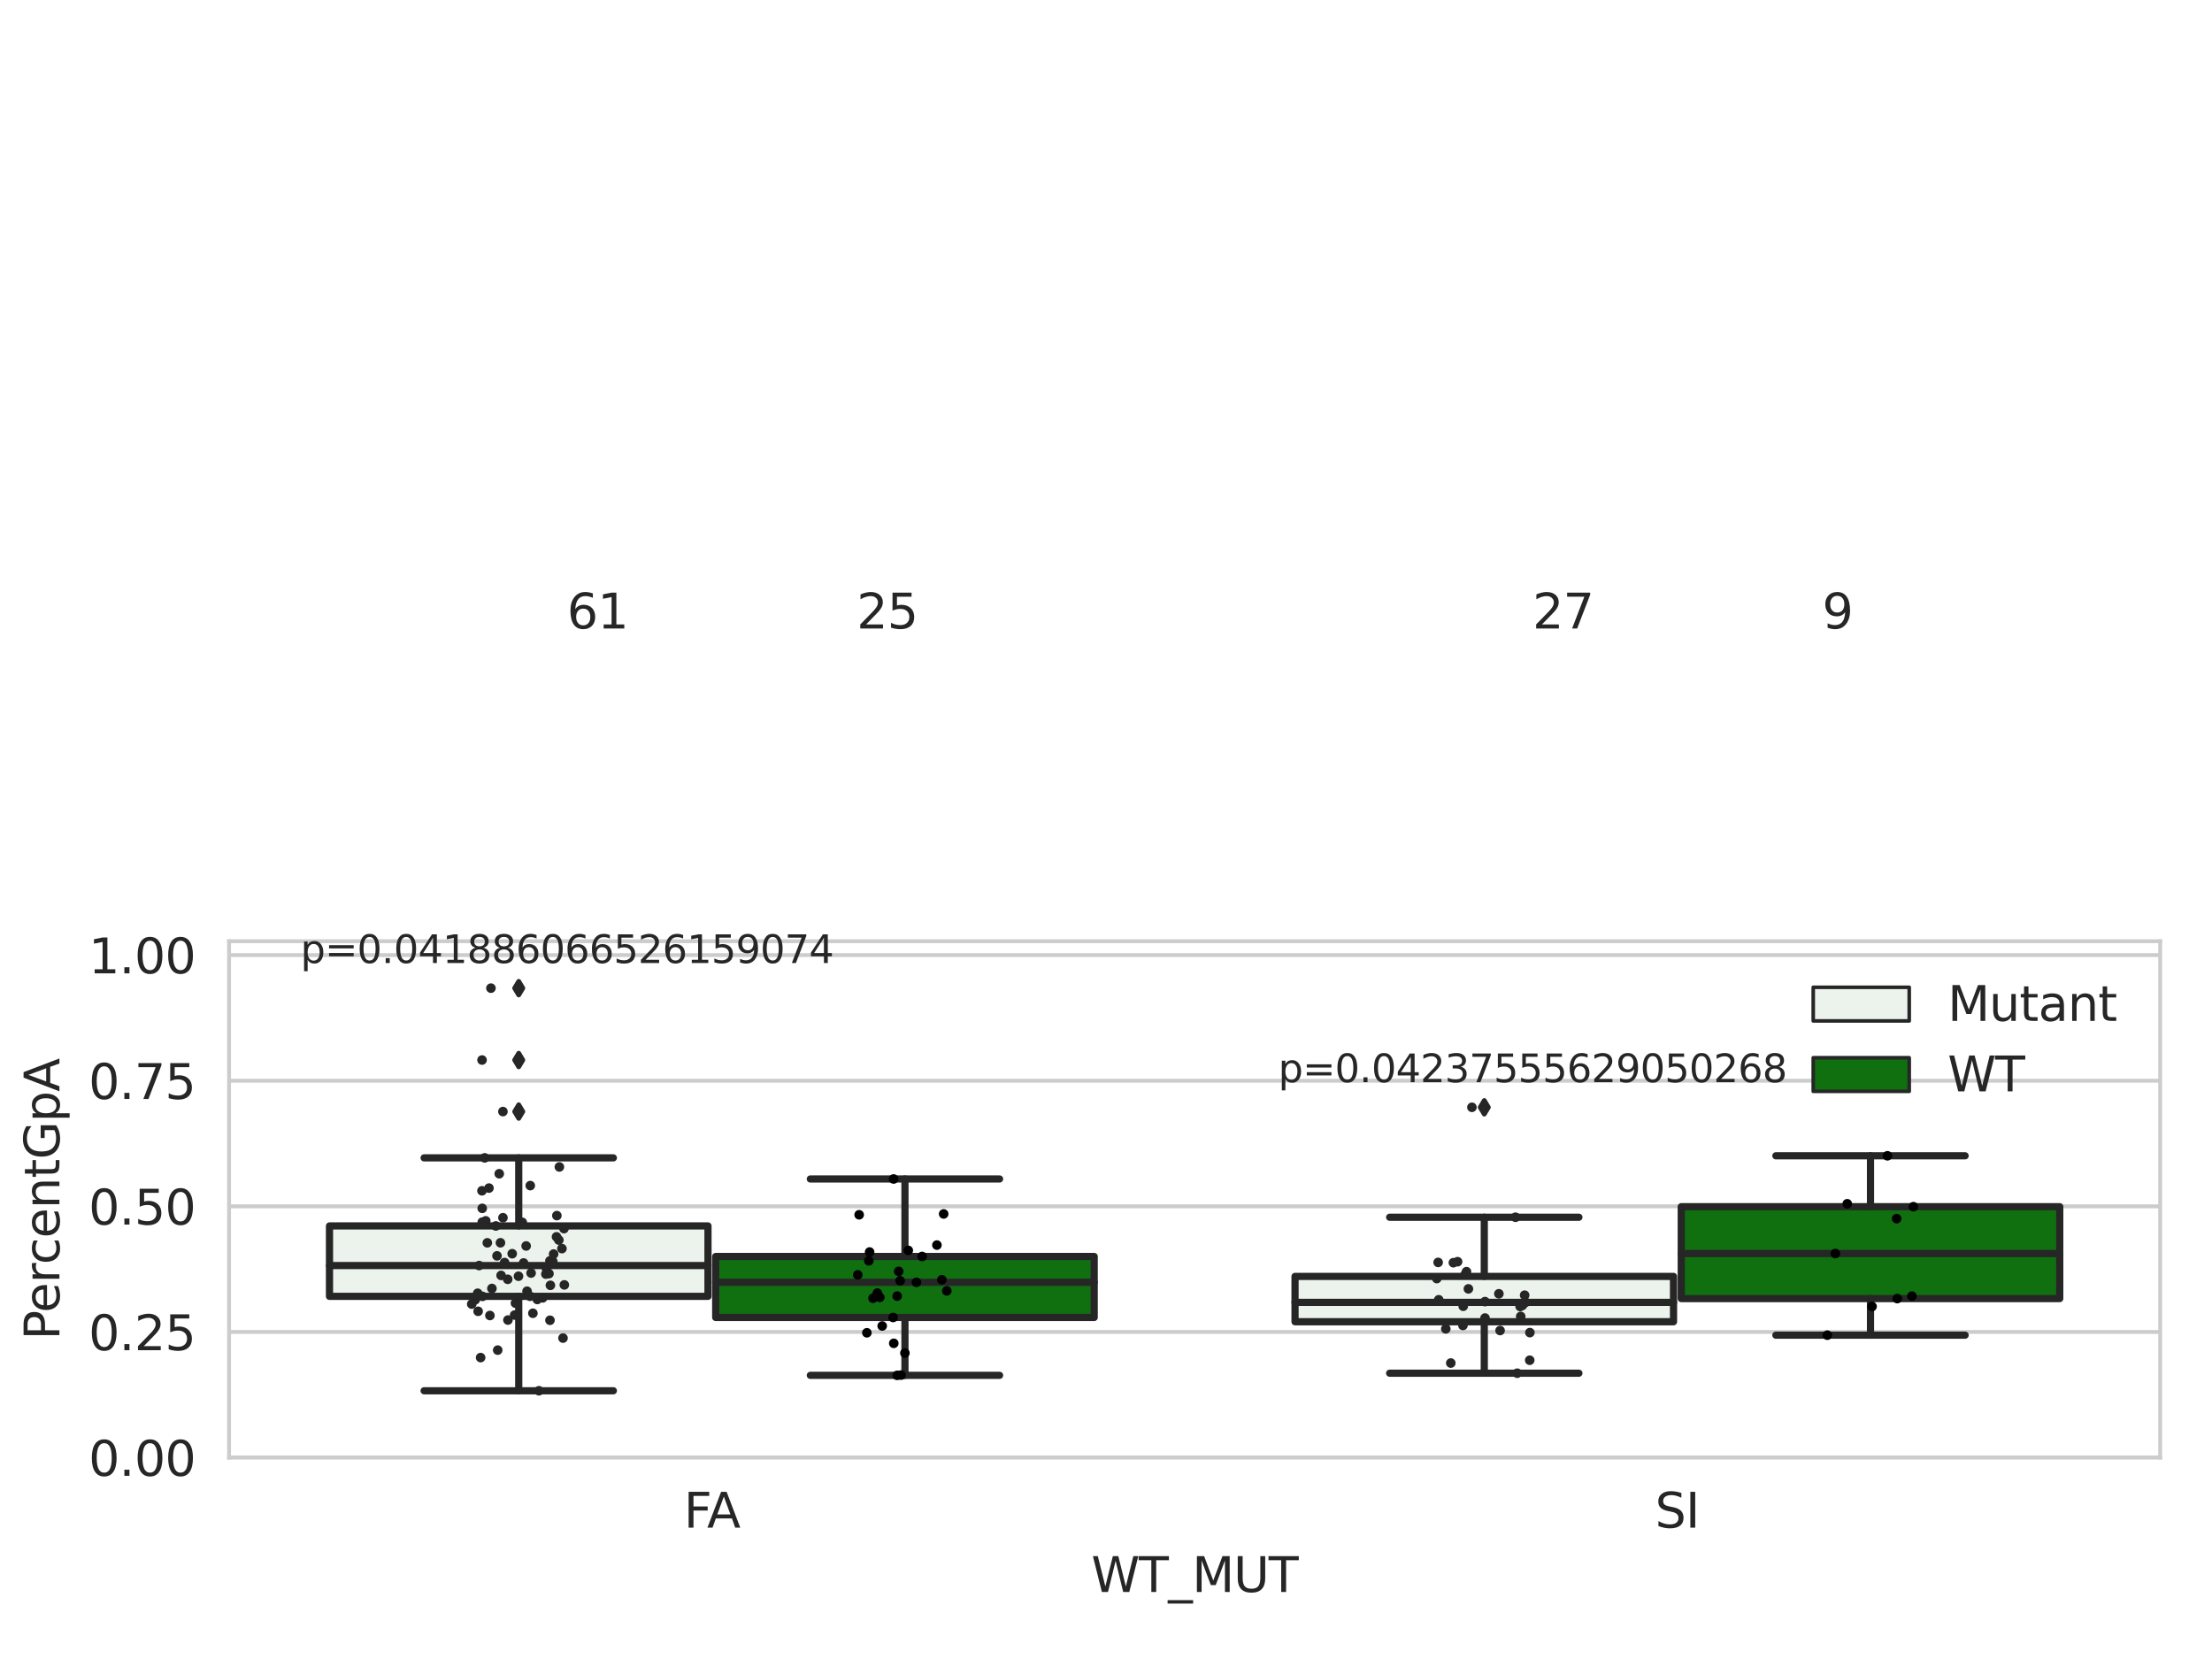 <?xml version="1.0" encoding="utf-8" standalone="no"?>
<!DOCTYPE svg PUBLIC "-//W3C//DTD SVG 1.1//EN"
  "http://www.w3.org/Graphics/SVG/1.1/DTD/svg11.dtd">
<svg xmlns:xlink="http://www.w3.org/1999/xlink" width="460.8pt" height="345.6pt" viewBox="0 0 460.8 345.6" xmlns="http://www.w3.org/2000/svg" version="1.1">
 <defs>
  <style type="text/css">*{stroke-linejoin: round; stroke-linecap: butt}</style>
 </defs>
 <g id="figure_1">
  <g id="patch_1">
   <path d="M 0 345.6 
L 460.8 345.6 
L 460.8 0 
L 0 0 
z
" style="fill: #ffffff"/>
  </g>
  <g id="axes_1">
   <g id="patch_2">
    <path d="M 47.72 303.64 
L 450 303.64 
L 450 196.071 
L 47.72 196.071 
z
" style="fill: #ffffff"/>
   </g>
   <g id="matplotlib.axis_1">
    <g id="xtick_1">
     <g id="text_1">
      <!-- FA -->
      <g style="fill: #262626" transform="translate(142.45 318.238) scale(0.1 -0.1)">
       <defs>
        <path id="DejaVuSans-46" d="M 628 4666 
L 3309 4666 
L 3309 4134 
L 1259 4134 
L 1259 2759 
L 3109 2759 
L 3109 2228 
L 1259 2228 
L 1259 0 
L 628 0 
L 628 4666 
z
" transform="scale(0.016)"/>
        <path id="DejaVuSans-41" d="M 2188 4044 
L 1331 1722 
L 3047 1722 
L 2188 4044 
z
M 1831 4666 
L 2547 4666 
L 4325 0 
L 3669 0 
L 3244 1197 
L 1141 1197 
L 716 0 
L 50 0 
L 1831 4666 
z
" transform="scale(0.016)"/>
       </defs>
       <use xlink:href="#DejaVuSans-46"/>
       <use xlink:href="#DejaVuSans-41" x="48.395"/>
      </g>
     </g>
    </g>
    <g id="xtick_2">
     <g id="text_2">
      <!-- SI -->
      <g style="fill: #262626" transform="translate(344.781 318.238) scale(0.1 -0.1)">
       <defs>
        <path id="DejaVuSans-53" d="M 3425 4513 
L 3425 3897 
Q 3066 4069 2747 4153 
Q 2428 4238 2131 4238 
Q 1616 4238 1336 4038 
Q 1056 3838 1056 3469 
Q 1056 3159 1242 3001 
Q 1428 2844 1947 2747 
L 2328 2669 
Q 3034 2534 3370 2195 
Q 3706 1856 3706 1288 
Q 3706 609 3251 259 
Q 2797 -91 1919 -91 
Q 1588 -91 1214 -16 
Q 841 59 441 206 
L 441 856 
Q 825 641 1194 531 
Q 1563 422 1919 422 
Q 2459 422 2753 634 
Q 3047 847 3047 1241 
Q 3047 1584 2836 1778 
Q 2625 1972 2144 2069 
L 1759 2144 
Q 1053 2284 737 2584 
Q 422 2884 422 3419 
Q 422 4038 858 4394 
Q 1294 4750 2059 4750 
Q 2388 4750 2728 4690 
Q 3069 4631 3425 4513 
z
" transform="scale(0.016)"/>
        <path id="DejaVuSans-49" d="M 628 4666 
L 1259 4666 
L 1259 0 
L 628 0 
L 628 4666 
z
" transform="scale(0.016)"/>
       </defs>
       <use xlink:href="#DejaVuSans-53"/>
       <use xlink:href="#DejaVuSans-49" x="63.477"/>
      </g>
     </g>
    </g>
    <g id="text_3">
     <!-- WT_MUT -->
     <g style="fill: #262626" transform="translate(227.335 331.638) scale(0.1 -0.1)">
      <defs>
       <path id="DejaVuSans-57" d="M 213 4666 
L 850 4666 
L 1831 722 
L 2809 4666 
L 3519 4666 
L 4500 722 
L 5478 4666 
L 6119 4666 
L 4947 0 
L 4153 0 
L 3169 4050 
L 2175 0 
L 1381 0 
L 213 4666 
z
" transform="scale(0.016)"/>
       <path id="DejaVuSans-54" d="M -19 4666 
L 3928 4666 
L 3928 4134 
L 2272 4134 
L 2272 0 
L 1638 0 
L 1638 4134 
L -19 4134 
L -19 4666 
z
" transform="scale(0.016)"/>
       <path id="DejaVuSans-5f" d="M 3263 -1063 
L 3263 -1509 
L -63 -1509 
L -63 -1063 
L 3263 -1063 
z
" transform="scale(0.016)"/>
       <path id="DejaVuSans-4d" d="M 628 4666 
L 1569 4666 
L 2759 1491 
L 3956 4666 
L 4897 4666 
L 4897 0 
L 4281 0 
L 4281 4097 
L 3078 897 
L 2444 897 
L 1241 4097 
L 1241 0 
L 628 0 
L 628 4666 
z
" transform="scale(0.016)"/>
       <path id="DejaVuSans-55" d="M 556 4666 
L 1191 4666 
L 1191 1831 
Q 1191 1081 1462 751 
Q 1734 422 2344 422 
Q 2950 422 3222 751 
Q 3494 1081 3494 1831 
L 3494 4666 
L 4128 4666 
L 4128 1753 
Q 4128 841 3676 375 
Q 3225 -91 2344 -91 
Q 1459 -91 1007 375 
Q 556 841 556 1753 
L 556 4666 
z
" transform="scale(0.016)"/>
      </defs>
      <use xlink:href="#DejaVuSans-57"/>
      <use xlink:href="#DejaVuSans-54" x="98.877"/>
      <use xlink:href="#DejaVuSans-5f" x="159.961"/>
      <use xlink:href="#DejaVuSans-4d" x="209.961"/>
      <use xlink:href="#DejaVuSans-55" x="296.24"/>
      <use xlink:href="#DejaVuSans-54" x="369.434"/>
     </g>
    </g>
   </g>
   <g id="matplotlib.axis_2">
    <g id="ytick_1">
     <g id="line2d_1">
      <path d="M 47.72 303.64 
L 450 303.64 
" clip-path="url(#p185f153f43)" style="fill: none; stroke: #cccccc; stroke-width: 0.8; stroke-linecap: round"/>
     </g>
     <g id="text_4">
      <!-- 0.00 -->
      <g style="fill: #262626" transform="translate(18.454 307.439) scale(0.1 -0.1)">
       <defs>
        <path id="DejaVuSans-30" d="M 2034 4250 
Q 1547 4250 1301 3770 
Q 1056 3291 1056 2328 
Q 1056 1369 1301 889 
Q 1547 409 2034 409 
Q 2525 409 2770 889 
Q 3016 1369 3016 2328 
Q 3016 3291 2770 3770 
Q 2525 4250 2034 4250 
z
M 2034 4750 
Q 2819 4750 3233 4129 
Q 3647 3509 3647 2328 
Q 3647 1150 3233 529 
Q 2819 -91 2034 -91 
Q 1250 -91 836 529 
Q 422 1150 422 2328 
Q 422 3509 836 4129 
Q 1250 4750 2034 4750 
z
" transform="scale(0.016)"/>
        <path id="DejaVuSans-2e" d="M 684 794 
L 1344 794 
L 1344 0 
L 684 0 
L 684 794 
z
" transform="scale(0.016)"/>
       </defs>
       <use xlink:href="#DejaVuSans-30"/>
       <use xlink:href="#DejaVuSans-2e" x="63.623"/>
       <use xlink:href="#DejaVuSans-30" x="95.41"/>
       <use xlink:href="#DejaVuSans-30" x="159.033"/>
      </g>
     </g>
    </g>
    <g id="ytick_2">
     <g id="line2d_2">
      <path d="M 47.72 277.471 
L 450 277.471 
" clip-path="url(#p185f153f43)" style="fill: none; stroke: #cccccc; stroke-width: 0.8; stroke-linecap: round"/>
     </g>
     <g id="text_5">
      <!-- 0.25 -->
      <g style="fill: #262626" transform="translate(18.454 281.27) scale(0.1 -0.1)">
       <defs>
        <path id="DejaVuSans-32" d="M 1228 531 
L 3431 531 
L 3431 0 
L 469 0 
L 469 531 
Q 828 903 1448 1529 
Q 2069 2156 2228 2338 
Q 2531 2678 2651 2914 
Q 2772 3150 2772 3378 
Q 2772 3750 2511 3984 
Q 2250 4219 1831 4219 
Q 1534 4219 1204 4116 
Q 875 4013 500 3803 
L 500 4441 
Q 881 4594 1212 4672 
Q 1544 4750 1819 4750 
Q 2544 4750 2975 4387 
Q 3406 4025 3406 3419 
Q 3406 3131 3298 2873 
Q 3191 2616 2906 2266 
Q 2828 2175 2409 1742 
Q 1991 1309 1228 531 
z
" transform="scale(0.016)"/>
        <path id="DejaVuSans-35" d="M 691 4666 
L 3169 4666 
L 3169 4134 
L 1269 4134 
L 1269 2991 
Q 1406 3038 1543 3061 
Q 1681 3084 1819 3084 
Q 2600 3084 3056 2656 
Q 3513 2228 3513 1497 
Q 3513 744 3044 326 
Q 2575 -91 1722 -91 
Q 1428 -91 1123 -41 
Q 819 9 494 109 
L 494 744 
Q 775 591 1075 516 
Q 1375 441 1709 441 
Q 2250 441 2565 725 
Q 2881 1009 2881 1497 
Q 2881 1984 2565 2268 
Q 2250 2553 1709 2553 
Q 1456 2553 1204 2497 
Q 953 2441 691 2322 
L 691 4666 
z
" transform="scale(0.016)"/>
       </defs>
       <use xlink:href="#DejaVuSans-30"/>
       <use xlink:href="#DejaVuSans-2e" x="63.623"/>
       <use xlink:href="#DejaVuSans-32" x="95.41"/>
       <use xlink:href="#DejaVuSans-35" x="159.033"/>
      </g>
     </g>
    </g>
    <g id="ytick_3">
     <g id="line2d_3">
      <path d="M 47.72 251.302 
L 450 251.302 
" clip-path="url(#p185f153f43)" style="fill: none; stroke: #cccccc; stroke-width: 0.8; stroke-linecap: round"/>
     </g>
     <g id="text_6">
      <!-- 0.50 -->
      <g style="fill: #262626" transform="translate(18.454 255.101) scale(0.1 -0.1)">
       <use xlink:href="#DejaVuSans-30"/>
       <use xlink:href="#DejaVuSans-2e" x="63.623"/>
       <use xlink:href="#DejaVuSans-35" x="95.41"/>
       <use xlink:href="#DejaVuSans-30" x="159.033"/>
      </g>
     </g>
    </g>
    <g id="ytick_4">
     <g id="line2d_4">
      <path d="M 47.72 225.133 
L 450 225.133 
" clip-path="url(#p185f153f43)" style="fill: none; stroke: #cccccc; stroke-width: 0.8; stroke-linecap: round"/>
     </g>
     <g id="text_7">
      <!-- 0.75 -->
      <g style="fill: #262626" transform="translate(18.454 228.932) scale(0.1 -0.1)">
       <defs>
        <path id="DejaVuSans-37" d="M 525 4666 
L 3525 4666 
L 3525 4397 
L 1831 0 
L 1172 0 
L 2766 4134 
L 525 4134 
L 525 4666 
z
" transform="scale(0.016)"/>
       </defs>
       <use xlink:href="#DejaVuSans-30"/>
       <use xlink:href="#DejaVuSans-2e" x="63.623"/>
       <use xlink:href="#DejaVuSans-37" x="95.41"/>
       <use xlink:href="#DejaVuSans-35" x="159.033"/>
      </g>
     </g>
    </g>
    <g id="ytick_5">
     <g id="line2d_5">
      <path d="M 47.72 198.964 
L 450 198.964 
" clip-path="url(#p185f153f43)" style="fill: none; stroke: #cccccc; stroke-width: 0.8; stroke-linecap: round"/>
     </g>
     <g id="text_8">
      <!-- 1.00 -->
      <g style="fill: #262626" transform="translate(18.454 202.763) scale(0.1 -0.1)">
       <defs>
        <path id="DejaVuSans-31" d="M 794 531 
L 1825 531 
L 1825 4091 
L 703 3866 
L 703 4441 
L 1819 4666 
L 2450 4666 
L 2450 531 
L 3481 531 
L 3481 0 
L 794 0 
L 794 531 
z
" transform="scale(0.016)"/>
       </defs>
       <use xlink:href="#DejaVuSans-31"/>
       <use xlink:href="#DejaVuSans-2e" x="63.623"/>
       <use xlink:href="#DejaVuSans-30" x="95.41"/>
       <use xlink:href="#DejaVuSans-30" x="159.033"/>
      </g>
     </g>
    </g>
    <g id="text_9">
     <!-- PercentGpA -->
     <g style="fill: #262626" transform="translate(12.375 279.132) rotate(-90) scale(0.1 -0.1)">
      <defs>
       <path id="DejaVuSans-50" d="M 1259 4147 
L 1259 2394 
L 2053 2394 
Q 2494 2394 2734 2622 
Q 2975 2850 2975 3272 
Q 2975 3691 2734 3919 
Q 2494 4147 2053 4147 
L 1259 4147 
z
M 628 4666 
L 2053 4666 
Q 2838 4666 3239 4311 
Q 3641 3956 3641 3272 
Q 3641 2581 3239 2228 
Q 2838 1875 2053 1875 
L 1259 1875 
L 1259 0 
L 628 0 
L 628 4666 
z
" transform="scale(0.016)"/>
       <path id="DejaVuSans-65" d="M 3597 1894 
L 3597 1613 
L 953 1613 
Q 991 1019 1311 708 
Q 1631 397 2203 397 
Q 2534 397 2845 478 
Q 3156 559 3463 722 
L 3463 178 
Q 3153 47 2828 -22 
Q 2503 -91 2169 -91 
Q 1331 -91 842 396 
Q 353 884 353 1716 
Q 353 2575 817 3079 
Q 1281 3584 2069 3584 
Q 2775 3584 3186 3129 
Q 3597 2675 3597 1894 
z
M 3022 2063 
Q 3016 2534 2758 2815 
Q 2500 3097 2075 3097 
Q 1594 3097 1305 2825 
Q 1016 2553 972 2059 
L 3022 2063 
z
" transform="scale(0.016)"/>
       <path id="DejaVuSans-72" d="M 2631 2963 
Q 2534 3019 2420 3045 
Q 2306 3072 2169 3072 
Q 1681 3072 1420 2755 
Q 1159 2438 1159 1844 
L 1159 0 
L 581 0 
L 581 3500 
L 1159 3500 
L 1159 2956 
Q 1341 3275 1631 3429 
Q 1922 3584 2338 3584 
Q 2397 3584 2469 3576 
Q 2541 3569 2628 3553 
L 2631 2963 
z
" transform="scale(0.016)"/>
       <path id="DejaVuSans-63" d="M 3122 3366 
L 3122 2828 
Q 2878 2963 2633 3030 
Q 2388 3097 2138 3097 
Q 1578 3097 1268 2742 
Q 959 2388 959 1747 
Q 959 1106 1268 751 
Q 1578 397 2138 397 
Q 2388 397 2633 464 
Q 2878 531 3122 666 
L 3122 134 
Q 2881 22 2623 -34 
Q 2366 -91 2075 -91 
Q 1284 -91 818 406 
Q 353 903 353 1747 
Q 353 2603 823 3093 
Q 1294 3584 2113 3584 
Q 2378 3584 2631 3529 
Q 2884 3475 3122 3366 
z
" transform="scale(0.016)"/>
       <path id="DejaVuSans-6e" d="M 3513 2113 
L 3513 0 
L 2938 0 
L 2938 2094 
Q 2938 2591 2744 2837 
Q 2550 3084 2163 3084 
Q 1697 3084 1428 2787 
Q 1159 2491 1159 1978 
L 1159 0 
L 581 0 
L 581 3500 
L 1159 3500 
L 1159 2956 
Q 1366 3272 1645 3428 
Q 1925 3584 2291 3584 
Q 2894 3584 3203 3211 
Q 3513 2838 3513 2113 
z
" transform="scale(0.016)"/>
       <path id="DejaVuSans-74" d="M 1172 4494 
L 1172 3500 
L 2356 3500 
L 2356 3053 
L 1172 3053 
L 1172 1153 
Q 1172 725 1289 603 
Q 1406 481 1766 481 
L 2356 481 
L 2356 0 
L 1766 0 
Q 1100 0 847 248 
Q 594 497 594 1153 
L 594 3053 
L 172 3053 
L 172 3500 
L 594 3500 
L 594 4494 
L 1172 4494 
z
" transform="scale(0.016)"/>
       <path id="DejaVuSans-47" d="M 3809 666 
L 3809 1919 
L 2778 1919 
L 2778 2438 
L 4434 2438 
L 4434 434 
Q 4069 175 3628 42 
Q 3188 -91 2688 -91 
Q 1594 -91 976 548 
Q 359 1188 359 2328 
Q 359 3472 976 4111 
Q 1594 4750 2688 4750 
Q 3144 4750 3555 4637 
Q 3966 4525 4313 4306 
L 4313 3634 
Q 3963 3931 3569 4081 
Q 3175 4231 2741 4231 
Q 1884 4231 1454 3753 
Q 1025 3275 1025 2328 
Q 1025 1384 1454 906 
Q 1884 428 2741 428 
Q 3075 428 3337 486 
Q 3600 544 3809 666 
z
" transform="scale(0.016)"/>
       <path id="DejaVuSans-70" d="M 1159 525 
L 1159 -1331 
L 581 -1331 
L 581 3500 
L 1159 3500 
L 1159 2969 
Q 1341 3281 1617 3432 
Q 1894 3584 2278 3584 
Q 2916 3584 3314 3078 
Q 3713 2572 3713 1747 
Q 3713 922 3314 415 
Q 2916 -91 2278 -91 
Q 1894 -91 1617 61 
Q 1341 213 1159 525 
z
M 3116 1747 
Q 3116 2381 2855 2742 
Q 2594 3103 2138 3103 
Q 1681 3103 1420 2742 
Q 1159 2381 1159 1747 
Q 1159 1113 1420 752 
Q 1681 391 2138 391 
Q 2594 391 2855 752 
Q 3116 1113 3116 1747 
z
" transform="scale(0.016)"/>
      </defs>
      <use xlink:href="#DejaVuSans-50"/>
      <use xlink:href="#DejaVuSans-65" x="56.678"/>
      <use xlink:href="#DejaVuSans-72" x="118.201"/>
      <use xlink:href="#DejaVuSans-63" x="157.064"/>
      <use xlink:href="#DejaVuSans-65" x="212.045"/>
      <use xlink:href="#DejaVuSans-6e" x="273.568"/>
      <use xlink:href="#DejaVuSans-74" x="336.947"/>
      <use xlink:href="#DejaVuSans-47" x="376.156"/>
      <use xlink:href="#DejaVuSans-70" x="453.646"/>
      <use xlink:href="#DejaVuSans-41" x="517.123"/>
     </g>
    </g>
   </g>
   <g id="patch_3">
    <path d="M 68.639 270.054 
L 147.485 270.054 
L 147.485 255.387 
L 68.639 255.387 
L 68.639 270.054 
z
" clip-path="url(#p185f153f43)" style="fill: #ecf2ec; stroke: #262626; stroke-width: 1.5; stroke-linejoin: miter"/>
   </g>
   <g id="patch_4">
    <path d="M 149.095 274.453 
L 227.941 274.453 
L 227.941 261.748 
L 149.095 261.748 
L 149.095 274.453 
z
" clip-path="url(#p185f153f43)" style="fill: #107010; stroke: #262626; stroke-width: 1.5; stroke-linejoin: miter"/>
   </g>
   <g id="patch_5">
    <path d="M 269.779 275.344 
L 348.625 275.344 
L 348.625 265.897 
L 269.779 265.897 
L 269.779 275.344 
z
" clip-path="url(#p185f153f43)" style="fill: #ecf2ec; stroke: #262626; stroke-width: 1.5; stroke-linejoin: miter"/>
   </g>
   <g id="patch_6">
    <path d="M 350.235 270.52 
L 429.081 270.52 
L 429.081 251.376 
L 350.235 251.376 
L 350.235 270.52 
z
" clip-path="url(#p185f153f43)" style="fill: #107010; stroke: #262626; stroke-width: 1.5; stroke-linejoin: miter"/>
   </g>
   <g id="patch_7">
    <path d="M 148.29 303.64 
L 148.29 303.64 
L 148.29 303.64 
L 148.29 303.64 
z
" clip-path="url(#p185f153f43)" style="fill: #ecf2ec; stroke: #262626; stroke-width: 0.75; stroke-linejoin: miter"/>
   </g>
   <g id="patch_8">
    <path d="M 148.29 303.64 
L 148.29 303.64 
L 148.29 303.64 
L 148.29 303.64 
z
" clip-path="url(#p185f153f43)" style="fill: #107010; stroke: #262626; stroke-width: 0.75; stroke-linejoin: miter"/>
   </g>
   <g id="PathCollection_1"/>
   <g id="PathCollection_2"/>
   <g id="line2d_6">
    <path d="M 108.062 270.054 
L 108.062 289.723 
" clip-path="url(#p185f153f43)" style="fill: none; stroke: #262626; stroke-width: 1.5; stroke-linecap: round"/>
   </g>
   <g id="line2d_7">
    <path d="M 108.062 255.387 
L 108.062 241.204 
" clip-path="url(#p185f153f43)" style="fill: none; stroke: #262626; stroke-width: 1.5; stroke-linecap: round"/>
   </g>
   <g id="line2d_8">
    <path d="M 88.35 289.723 
L 127.774 289.723 
" clip-path="url(#p185f153f43)" style="fill: none; stroke: #262626; stroke-width: 1.5; stroke-linecap: round"/>
   </g>
   <g id="line2d_9">
    <path d="M 88.35 241.204 
L 127.774 241.204 
" clip-path="url(#p185f153f43)" style="fill: none; stroke: #262626; stroke-width: 1.5; stroke-linecap: round"/>
   </g>
   <g id="line2d_10">
    <defs>
     <path id="mad36650446" d="M -0 1.414 
L 0.849 0 
L 0 -1.414 
L -0.849 -0 
z
" style="stroke: #262626; stroke-linejoin: miter"/>
    </defs>
    <g clip-path="url(#p185f153f43)">
     <use xlink:href="#mad36650446" x="108.062" y="231.56" style="fill: #262626; stroke: #262626; stroke-linejoin: miter"/>
     <use xlink:href="#mad36650446" x="108.062" y="205.85" style="fill: #262626; stroke: #262626; stroke-linejoin: miter"/>
     <use xlink:href="#mad36650446" x="108.062" y="220.825" style="fill: #262626; stroke: #262626; stroke-linejoin: miter"/>
    </g>
   </g>
   <g id="line2d_11">
    <path d="M 188.518 274.453 
L 188.518 286.509 
" clip-path="url(#p185f153f43)" style="fill: none; stroke: #262626; stroke-width: 1.5; stroke-linecap: round"/>
   </g>
   <g id="line2d_12">
    <path d="M 188.518 261.748 
L 188.518 245.603 
" clip-path="url(#p185f153f43)" style="fill: none; stroke: #262626; stroke-width: 1.5; stroke-linecap: round"/>
   </g>
   <g id="line2d_13">
    <path d="M 168.806 286.509 
L 208.23 286.509 
" clip-path="url(#p185f153f43)" style="fill: none; stroke: #262626; stroke-width: 1.5; stroke-linecap: round"/>
   </g>
   <g id="line2d_14">
    <path d="M 168.806 245.603 
L 208.23 245.603 
" clip-path="url(#p185f153f43)" style="fill: none; stroke: #262626; stroke-width: 1.5; stroke-linecap: round"/>
   </g>
   <g id="line2d_15"/>
   <g id="line2d_16">
    <path d="M 309.202 275.344 
L 309.202 286.064 
" clip-path="url(#p185f153f43)" style="fill: none; stroke: #262626; stroke-width: 1.5; stroke-linecap: round"/>
   </g>
   <g id="line2d_17">
    <path d="M 309.202 265.897 
L 309.202 253.576 
" clip-path="url(#p185f153f43)" style="fill: none; stroke: #262626; stroke-width: 1.5; stroke-linecap: round"/>
   </g>
   <g id="line2d_18">
    <path d="M 289.49 286.064 
L 328.914 286.064 
" clip-path="url(#p185f153f43)" style="fill: none; stroke: #262626; stroke-width: 1.5; stroke-linecap: round"/>
   </g>
   <g id="line2d_19">
    <path d="M 289.49 253.576 
L 328.914 253.576 
" clip-path="url(#p185f153f43)" style="fill: none; stroke: #262626; stroke-width: 1.5; stroke-linecap: round"/>
   </g>
   <g id="line2d_20">
    <g clip-path="url(#p185f153f43)">
     <use xlink:href="#mad36650446" x="309.202" y="230.672" style="fill: #262626; stroke: #262626; stroke-linejoin: miter"/>
    </g>
   </g>
   <g id="line2d_21">
    <path d="M 389.658 270.52 
L 389.658 278.14 
" clip-path="url(#p185f153f43)" style="fill: none; stroke: #262626; stroke-width: 1.5; stroke-linecap: round"/>
   </g>
   <g id="line2d_22">
    <path d="M 389.658 251.376 
L 389.658 240.773 
" clip-path="url(#p185f153f43)" style="fill: none; stroke: #262626; stroke-width: 1.5; stroke-linecap: round"/>
   </g>
   <g id="line2d_23">
    <path d="M 369.946 278.14 
L 409.37 278.14 
" clip-path="url(#p185f153f43)" style="fill: none; stroke: #262626; stroke-width: 1.5; stroke-linecap: round"/>
   </g>
   <g id="line2d_24">
    <path d="M 369.946 240.773 
L 409.37 240.773 
" clip-path="url(#p185f153f43)" style="fill: none; stroke: #262626; stroke-width: 1.5; stroke-linecap: round"/>
   </g>
   <g id="line2d_25"/>
   <g id="line2d_26">
    <path d="M 68.639 263.635 
L 147.485 263.635 
" clip-path="url(#p185f153f43)" style="fill: none; stroke: #262626; stroke-width: 1.5; stroke-linecap: round"/>
   </g>
   <g id="line2d_27">
    <path d="M 149.095 267.133 
L 227.941 267.133 
" clip-path="url(#p185f153f43)" style="fill: none; stroke: #262626; stroke-width: 1.5; stroke-linecap: round"/>
   </g>
   <g id="line2d_28">
    <path d="M 269.779 271.302 
L 348.625 271.302 
" clip-path="url(#p185f153f43)" style="fill: none; stroke: #262626; stroke-width: 1.5; stroke-linecap: round"/>
   </g>
   <g id="line2d_29">
    <path d="M 350.235 261.127 
L 429.081 261.127 
" clip-path="url(#p185f153f43)" style="fill: none; stroke: #262626; stroke-width: 1.5; stroke-linecap: round"/>
   </g>
   <g id="patch_9">
    <path d="M 47.72 303.64 
L 47.72 196.071 
" style="fill: none; stroke: #cccccc; stroke-width: 0.8; stroke-linejoin: miter; stroke-linecap: square"/>
   </g>
   <g id="patch_10">
    <path d="M 450 303.64 
L 450 196.071 
" style="fill: none; stroke: #cccccc; stroke-width: 0.8; stroke-linejoin: miter; stroke-linecap: square"/>
   </g>
   <g id="patch_11">
    <path d="M 47.72 303.64 
L 450 303.64 
" style="fill: none; stroke: #cccccc; stroke-width: 0.8; stroke-linejoin: miter; stroke-linecap: square"/>
   </g>
   <g id="patch_12">
    <path d="M 47.72 196.071 
L 450 196.071 
" style="fill: none; stroke: #cccccc; stroke-width: 0.8; stroke-linejoin: miter; stroke-linecap: square"/>
   </g>
   <g id="PathCollection_3">
    <defs>
     <path id="C0_0_7472a12021" d="M 0 1 
C 0.265 1 0.52 0.895 0.707 0.707 
C 0.895 0.52 1 0.265 1 -0 
C 1 -0.265 0.895 -0.52 0.707 -0.707 
C 0.52 -0.895 0.265 -1 0 -1 
C -0.265 -1 -0.52 -0.895 -0.707 -0.707 
C -0.895 -0.52 -1 -0.265 -1 0 
C -1 0.265 -0.895 0.52 -0.707 0.707 
C -0.52 0.895 -0.265 1 0 1 
z
"/>
    </defs>
    <g clip-path="url(#p185f153f43)">
     <use xlink:href="#C0_0_7472a12021" x="105.811" y="274.988" style="fill: #262626"/>
    </g>
    <g clip-path="url(#p185f153f43)">
     <use xlink:href="#C0_0_7472a12021" x="100.123" y="282.811" style="fill: #262626"/>
    </g>
    <g clip-path="url(#p185f153f43)">
     <use xlink:href="#C0_0_7472a12021" x="99.511" y="269.406" style="fill: #262626"/>
    </g>
    <g clip-path="url(#p185f153f43)">
     <use xlink:href="#C0_0_7472a12021" x="111.013" y="273.575" style="fill: #262626"/>
    </g>
    <g clip-path="url(#p185f153f43)">
     <use xlink:href="#C0_0_7472a12021" x="113.841" y="264.304" style="fill: #262626"/>
    </g>
    <g clip-path="url(#p185f153f43)">
     <use xlink:href="#C0_0_7472a12021" x="115.932" y="257.652" style="fill: #262626"/>
    </g>
    <g clip-path="url(#p185f153f43)">
     <use xlink:href="#C0_0_7472a12021" x="109.794" y="268.987" style="fill: #262626"/>
    </g>
    <g clip-path="url(#p185f153f43)">
     <use xlink:href="#C0_0_7472a12021" x="99.016" y="270.753" style="fill: #262626"/>
    </g>
    <g clip-path="url(#p185f153f43)">
     <use xlink:href="#C0_0_7472a12021" x="102.477" y="268.416" style="fill: #262626"/>
    </g>
    <g clip-path="url(#p185f153f43)">
     <use xlink:href="#C0_0_7472a12021" x="100.407" y="248.061" style="fill: #262626"/>
    </g>
    <g clip-path="url(#p185f153f43)">
     <use xlink:href="#C0_0_7472a12021" x="114.357" y="265.325" style="fill: #262626"/>
    </g>
    <g clip-path="url(#p185f153f43)">
     <use xlink:href="#C0_0_7472a12021" x="101.19" y="254.324" style="fill: #262626"/>
    </g>
    <g clip-path="url(#p185f153f43)">
     <use xlink:href="#C0_0_7472a12021" x="100.465" y="254.596" style="fill: #262626"/>
    </g>
    <g clip-path="url(#p185f153f43)">
     <use xlink:href="#C0_0_7472a12021" x="111.926" y="270.703" style="fill: #262626"/>
    </g>
    <g clip-path="url(#p185f153f43)">
     <use xlink:href="#C0_0_7472a12021" x="114.569" y="275.035" style="fill: #262626"/>
    </g>
    <g clip-path="url(#p185f153f43)">
     <use xlink:href="#C0_0_7472a12021" x="116.527" y="243.094" style="fill: #262626"/>
    </g>
    <g clip-path="url(#p185f153f43)">
     <use xlink:href="#C0_0_7472a12021" x="109.606" y="259.557" style="fill: #262626"/>
    </g>
    <g clip-path="url(#p185f153f43)">
     <use xlink:href="#C0_0_7472a12021" x="108.011" y="265.861" style="fill: #262626"/>
    </g>
    <g clip-path="url(#p185f153f43)">
     <use xlink:href="#C0_0_7472a12021" x="100.511" y="270.054" style="fill: #262626"/>
    </g>
    <g clip-path="url(#p185f153f43)">
     <use xlink:href="#C0_0_7472a12021" x="108.799" y="254.634" style="fill: #262626"/>
    </g>
    <g clip-path="url(#p185f153f43)">
     <use xlink:href="#C0_0_7472a12021" x="109.774" y="269.767" style="fill: #262626"/>
    </g>
    <g clip-path="url(#p185f153f43)">
     <use xlink:href="#C0_0_7472a12021" x="102.06" y="274.043" style="fill: #262626"/>
    </g>
    <g clip-path="url(#p185f153f43)">
     <use xlink:href="#C0_0_7472a12021" x="104.387" y="265.692" style="fill: #262626"/>
    </g>
    <g clip-path="url(#p185f153f43)">
     <use xlink:href="#C0_0_7472a12021" x="117.282" y="278.747" style="fill: #262626"/>
    </g>
    <g clip-path="url(#p185f153f43)">
     <use xlink:href="#C0_0_7472a12021" x="104.253" y="258.894" style="fill: #262626"/>
    </g>
    <g clip-path="url(#p185f153f43)">
     <use xlink:href="#C0_0_7472a12021" x="116.004" y="253.233" style="fill: #262626"/>
    </g>
    <g clip-path="url(#p185f153f43)">
     <use xlink:href="#C0_0_7472a12021" x="117.485" y="255.942" style="fill: #262626"/>
    </g>
    <g clip-path="url(#p185f153f43)">
     <use xlink:href="#C0_0_7472a12021" x="101.859" y="247.501" style="fill: #262626"/>
    </g>
    <g clip-path="url(#p185f153f43)">
     <use xlink:href="#C0_0_7472a12021" x="107.206" y="273.952" style="fill: #262626"/>
    </g>
    <g clip-path="url(#p185f153f43)">
     <use xlink:href="#C0_0_7472a12021" x="100.457" y="251.723" style="fill: #262626"/>
    </g>
    <g clip-path="url(#p185f153f43)">
     <use xlink:href="#C0_0_7472a12021" x="104.771" y="231.56" style="fill: #262626"/>
    </g>
    <g clip-path="url(#p185f153f43)">
     <use xlink:href="#C0_0_7472a12021" x="114.56" y="262.659" style="fill: #262626"/>
    </g>
    <g clip-path="url(#p185f153f43)">
     <use xlink:href="#C0_0_7472a12021" x="104.775" y="253.672" style="fill: #262626"/>
    </g>
    <g clip-path="url(#p185f153f43)">
     <use xlink:href="#C0_0_7472a12021" x="115.331" y="261.244" style="fill: #262626"/>
    </g>
    <g clip-path="url(#p185f153f43)">
     <use xlink:href="#C0_0_7472a12021" x="99.601" y="273.169" style="fill: #262626"/>
    </g>
    <g clip-path="url(#p185f153f43)">
     <use xlink:href="#C0_0_7472a12021" x="105.765" y="266.501" style="fill: #262626"/>
    </g>
    <g clip-path="url(#p185f153f43)">
     <use xlink:href="#C0_0_7472a12021" x="114.657" y="267.754" style="fill: #262626"/>
    </g>
    <g clip-path="url(#p185f153f43)">
     <use xlink:href="#C0_0_7472a12021" x="117.56" y="267.668" style="fill: #262626"/>
    </g>
    <g clip-path="url(#p185f153f43)">
     <use xlink:href="#C0_0_7472a12021" x="102.27" y="205.85" style="fill: #262626"/>
    </g>
    <g clip-path="url(#p185f153f43)">
     <use xlink:href="#C0_0_7472a12021" x="113.715" y="265.415" style="fill: #262626"/>
    </g>
    <g clip-path="url(#p185f153f43)">
     <use xlink:href="#C0_0_7472a12021" x="106.699" y="261.173" style="fill: #262626"/>
    </g>
    <g clip-path="url(#p185f153f43)">
     <use xlink:href="#C0_0_7472a12021" x="112.273" y="289.723" style="fill: #262626"/>
    </g>
    <g clip-path="url(#p185f153f43)">
     <use xlink:href="#C0_0_7472a12021" x="100.419" y="220.825" style="fill: #262626"/>
    </g>
    <g clip-path="url(#p185f153f43)">
     <use xlink:href="#C0_0_7472a12021" x="109.073" y="263.1" style="fill: #262626"/>
    </g>
    <g clip-path="url(#p185f153f43)">
     <use xlink:href="#C0_0_7472a12021" x="100.972" y="241.204" style="fill: #262626"/>
    </g>
    <g clip-path="url(#p185f153f43)">
     <use xlink:href="#C0_0_7472a12021" x="107.375" y="271.472" style="fill: #262626"/>
    </g>
    <g clip-path="url(#p185f153f43)">
     <use xlink:href="#C0_0_7472a12021" x="101.518" y="258.903" style="fill: #262626"/>
    </g>
    <g clip-path="url(#p185f153f43)">
     <use xlink:href="#C0_0_7472a12021" x="103.296" y="255.387" style="fill: #262626"/>
    </g>
    <g clip-path="url(#p185f153f43)">
     <use xlink:href="#C0_0_7472a12021" x="103.999" y="244.511" style="fill: #262626"/>
    </g>
    <g clip-path="url(#p185f153f43)">
     <use xlink:href="#C0_0_7472a12021" x="105.117" y="263.015" style="fill: #262626"/>
    </g>
    <g clip-path="url(#p185f153f43)">
     <use xlink:href="#C0_0_7472a12021" x="115.169" y="262.816" style="fill: #262626"/>
    </g>
    <g clip-path="url(#p185f153f43)">
     <use xlink:href="#C0_0_7472a12021" x="110.465" y="246.983" style="fill: #262626"/>
    </g>
    <g clip-path="url(#p185f153f43)">
     <use xlink:href="#C0_0_7472a12021" x="103.538" y="261.619" style="fill: #262626"/>
    </g>
    <g clip-path="url(#p185f153f43)">
     <use xlink:href="#C0_0_7472a12021" x="103.682" y="281.254" style="fill: #262626"/>
    </g>
    <g clip-path="url(#p185f153f43)">
     <use xlink:href="#C0_0_7472a12021" x="98.269" y="271.667" style="fill: #262626"/>
    </g>
    <g clip-path="url(#p185f153f43)">
     <use xlink:href="#C0_0_7472a12021" x="116.42" y="258.326" style="fill: #262626"/>
    </g>
    <g clip-path="url(#p185f153f43)">
     <use xlink:href="#C0_0_7472a12021" x="110.637" y="265.196" style="fill: #262626"/>
    </g>
    <g clip-path="url(#p185f153f43)">
     <use xlink:href="#C0_0_7472a12021" x="99.807" y="263.635" style="fill: #262626"/>
    </g>
    <g clip-path="url(#p185f153f43)">
     <use xlink:href="#C0_0_7472a12021" x="113.047" y="270.368" style="fill: #262626"/>
    </g>
    <g clip-path="url(#p185f153f43)">
     <use xlink:href="#C0_0_7472a12021" x="110.412" y="270.033" style="fill: #262626"/>
    </g>
    <g clip-path="url(#p185f153f43)">
     <use xlink:href="#C0_0_7472a12021" x="117.063" y="260.106" style="fill: #262626"/>
    </g>
   </g>
   <g id="PathCollection_4">
    <defs>
     <path id="C1_0_c3ca696e8d" d="M 0 1 
C 0.265 1 0.52 0.895 0.707 0.707 
C 0.895 0.52 1 0.265 1 -0 
C 1 -0.265 0.895 -0.52 0.707 -0.707 
C 0.52 -0.895 0.265 -1 0 -1 
C -0.265 -1 -0.52 -0.895 -0.707 -0.707 
C -0.895 -0.52 -1 -0.265 -1 0 
C -1 0.265 -0.895 0.52 -0.707 0.707 
C -0.52 0.895 -0.265 1 0 1 
z
"/>
    </defs>
    <g clip-path="url(#p185f153f43)">
     <use xlink:href="#C1_0_c3ca696e8d" x="187.514" y="266.8"/>
    </g>
    <g clip-path="url(#p185f153f43)">
     <use xlink:href="#C1_0_c3ca696e8d" x="186.049" y="274.453"/>
    </g>
    <g clip-path="url(#p185f153f43)">
     <use xlink:href="#C1_0_c3ca696e8d" x="187.695" y="286.458"/>
    </g>
    <g clip-path="url(#p185f153f43)">
     <use xlink:href="#C1_0_c3ca696e8d" x="196.582" y="252.884"/>
    </g>
    <g clip-path="url(#p185f153f43)">
     <use xlink:href="#C1_0_c3ca696e8d" x="186.895" y="269.999"/>
    </g>
    <g clip-path="url(#p185f153f43)">
     <use xlink:href="#C1_0_c3ca696e8d" x="180.587" y="277.644"/>
    </g>
    <g clip-path="url(#p185f153f43)">
     <use xlink:href="#C1_0_c3ca696e8d" x="178.681" y="265.575"/>
    </g>
    <g clip-path="url(#p185f153f43)">
     <use xlink:href="#C1_0_c3ca696e8d" x="190.908" y="267.133"/>
    </g>
    <g clip-path="url(#p185f153f43)">
     <use xlink:href="#C1_0_c3ca696e8d" x="182.77" y="269.372"/>
    </g>
    <g clip-path="url(#p185f153f43)">
     <use xlink:href="#C1_0_c3ca696e8d" x="195.176" y="259.371"/>
    </g>
    <g clip-path="url(#p185f153f43)">
     <use xlink:href="#C1_0_c3ca696e8d" x="180.992" y="262.658"/>
    </g>
    <g clip-path="url(#p185f153f43)">
     <use xlink:href="#C1_0_c3ca696e8d" x="189.209" y="260.48"/>
    </g>
    <g clip-path="url(#p185f153f43)">
     <use xlink:href="#C1_0_c3ca696e8d" x="186.156" y="245.603"/>
    </g>
    <g clip-path="url(#p185f153f43)">
     <use xlink:href="#C1_0_c3ca696e8d" x="181.866" y="270.443"/>
    </g>
    <g clip-path="url(#p185f153f43)">
     <use xlink:href="#C1_0_c3ca696e8d" x="183.285" y="270.265"/>
    </g>
    <g clip-path="url(#p185f153f43)">
     <use xlink:href="#C1_0_c3ca696e8d" x="187.211" y="264.843"/>
    </g>
    <g clip-path="url(#p185f153f43)">
     <use xlink:href="#C1_0_c3ca696e8d" x="192.09" y="261.748"/>
    </g>
    <g clip-path="url(#p185f153f43)">
     <use xlink:href="#C1_0_c3ca696e8d" x="181.156" y="260.817"/>
    </g>
    <g clip-path="url(#p185f153f43)">
     <use xlink:href="#C1_0_c3ca696e8d" x="183.777" y="276.224"/>
    </g>
    <g clip-path="url(#p185f153f43)">
     <use xlink:href="#C1_0_c3ca696e8d" x="186.19" y="279.838"/>
    </g>
    <g clip-path="url(#p185f153f43)">
     <use xlink:href="#C1_0_c3ca696e8d" x="196.207" y="266.598"/>
    </g>
    <g clip-path="url(#p185f153f43)">
     <use xlink:href="#C1_0_c3ca696e8d" x="178.977" y="253.06"/>
    </g>
    <g clip-path="url(#p185f153f43)">
     <use xlink:href="#C1_0_c3ca696e8d" x="186.904" y="286.509"/>
    </g>
    <g clip-path="url(#p185f153f43)">
     <use xlink:href="#C1_0_c3ca696e8d" x="188.51" y="281.867"/>
    </g>
    <g clip-path="url(#p185f153f43)">
     <use xlink:href="#C1_0_c3ca696e8d" x="197.236" y="268.913"/>
    </g>
   </g>
   <g id="PathCollection_5">
    <defs>
     <path id="C2_0_205d056d64" d="M 0 1 
C 0.265 1 0.52 0.895 0.707 0.707 
C 0.895 0.52 1 0.265 1 -0 
C 1 -0.265 0.895 -0.52 0.707 -0.707 
C 0.52 -0.895 0.265 -1 0 -1 
C -0.265 -1 -0.52 -0.895 -0.707 -0.707 
C -0.895 -0.52 -1 -0.265 -1 0 
C -1 0.265 -0.895 0.52 -0.707 0.707 
C -0.52 0.895 -0.265 1 0 1 
z
"/>
    </defs>
    <g clip-path="url(#p185f153f43)">
     <use xlink:href="#C2_0_205d056d64" x="304.763" y="276.117" style="fill: #262626"/>
    </g>
    <g clip-path="url(#p185f153f43)">
     <use xlink:href="#C2_0_205d056d64" x="317.819" y="271.302" style="fill: #262626"/>
    </g>
    <g clip-path="url(#p185f153f43)">
     <use xlink:href="#C2_0_205d056d64" x="304.82" y="272.113" style="fill: #262626"/>
    </g>
    <g clip-path="url(#p185f153f43)">
     <use xlink:href="#C2_0_205d056d64" x="302.766" y="263.046" style="fill: #262626"/>
    </g>
    <g clip-path="url(#p185f153f43)">
     <use xlink:href="#C2_0_205d056d64" x="316.793" y="274.237" style="fill: #262626"/>
    </g>
    <g clip-path="url(#p185f153f43)">
     <use xlink:href="#C2_0_205d056d64" x="317.119" y="271.954" style="fill: #262626"/>
    </g>
    <g clip-path="url(#p185f153f43)">
     <use xlink:href="#C2_0_205d056d64" x="316.068" y="286.064" style="fill: #262626"/>
    </g>
    <g clip-path="url(#p185f153f43)">
     <use xlink:href="#C2_0_205d056d64" x="303.643" y="262.835" style="fill: #262626"/>
    </g>
    <g clip-path="url(#p185f153f43)">
     <use xlink:href="#C2_0_205d056d64" x="309.354" y="271.147" style="fill: #262626"/>
    </g>
    <g clip-path="url(#p185f153f43)">
     <use xlink:href="#C2_0_205d056d64" x="317.314" y="271.64" style="fill: #262626"/>
    </g>
    <g clip-path="url(#p185f153f43)">
     <use xlink:href="#C2_0_205d056d64" x="306.629" y="230.672" style="fill: #262626"/>
    </g>
    <g clip-path="url(#p185f153f43)">
     <use xlink:href="#C2_0_205d056d64" x="318.668" y="283.362" style="fill: #262626"/>
    </g>
    <g clip-path="url(#p185f153f43)">
     <use xlink:href="#C2_0_205d056d64" x="305.496" y="264.912" style="fill: #262626"/>
    </g>
    <g clip-path="url(#p185f153f43)">
     <use xlink:href="#C2_0_205d056d64" x="299.31" y="266.348" style="fill: #262626"/>
    </g>
    <g clip-path="url(#p185f153f43)">
     <use xlink:href="#C2_0_205d056d64" x="315.707" y="253.576" style="fill: #262626"/>
    </g>
    <g clip-path="url(#p185f153f43)">
     <use xlink:href="#C2_0_205d056d64" x="305.249" y="265.446" style="fill: #262626"/>
    </g>
    <g clip-path="url(#p185f153f43)">
     <use xlink:href="#C2_0_205d056d64" x="318.705" y="277.605" style="fill: #262626"/>
    </g>
    <g clip-path="url(#p185f153f43)">
     <use xlink:href="#C2_0_205d056d64" x="317.61" y="269.811" style="fill: #262626"/>
    </g>
    <g clip-path="url(#p185f153f43)">
     <use xlink:href="#C2_0_205d056d64" x="299.592" y="262.984" style="fill: #262626"/>
    </g>
    <g clip-path="url(#p185f153f43)">
     <use xlink:href="#C2_0_205d056d64" x="312.243" y="269.518" style="fill: #262626"/>
    </g>
    <g clip-path="url(#p185f153f43)">
     <use xlink:href="#C2_0_205d056d64" x="309.357" y="274.571" style="fill: #262626"/>
    </g>
    <g clip-path="url(#p185f153f43)">
     <use xlink:href="#C2_0_205d056d64" x="299.716" y="270.763" style="fill: #262626"/>
    </g>
    <g clip-path="url(#p185f153f43)">
     <use xlink:href="#C2_0_205d056d64" x="316.67" y="272.17" style="fill: #262626"/>
    </g>
    <g clip-path="url(#p185f153f43)">
     <use xlink:href="#C2_0_205d056d64" x="312.497" y="277.173" style="fill: #262626"/>
    </g>
    <g clip-path="url(#p185f153f43)">
     <use xlink:href="#C2_0_205d056d64" x="302.226" y="283.946" style="fill: #262626"/>
    </g>
    <g clip-path="url(#p185f153f43)">
     <use xlink:href="#C2_0_205d056d64" x="305.894" y="268.492" style="fill: #262626"/>
    </g>
    <g clip-path="url(#p185f153f43)">
     <use xlink:href="#C2_0_205d056d64" x="301.186" y="276.824" style="fill: #262626"/>
    </g>
   </g>
   <g id="PathCollection_6">
    <defs>
     <path id="C3_0_1625b22f6e" d="M 0 1 
C 0.265 1 0.52 0.895 0.707 0.707 
C 0.895 0.52 1 0.265 1 -0 
C 1 -0.265 0.895 -0.52 0.707 -0.707 
C 0.52 -0.895 0.265 -1 0 -1 
C -0.265 -1 -0.52 -0.895 -0.707 -0.707 
C -0.895 -0.52 -1 -0.265 -1 0 
C -1 0.265 -0.895 0.52 -0.707 0.707 
C -0.52 0.895 -0.265 1 0 1 
z
"/>
    </defs>
    <g clip-path="url(#p185f153f43)">
     <use xlink:href="#C3_0_1625b22f6e" x="384.82" y="250.765"/>
    </g>
    <g clip-path="url(#p185f153f43)">
     <use xlink:href="#C3_0_1625b22f6e" x="389.985" y="272.167"/>
    </g>
    <g clip-path="url(#p185f153f43)">
     <use xlink:href="#C3_0_1625b22f6e" x="380.67" y="278.14"/>
    </g>
    <g clip-path="url(#p185f153f43)">
     <use xlink:href="#C3_0_1625b22f6e" x="395.104" y="253.866"/>
    </g>
    <g clip-path="url(#p185f153f43)">
     <use xlink:href="#C3_0_1625b22f6e" x="393.183" y="240.773"/>
    </g>
    <g clip-path="url(#p185f153f43)">
     <use xlink:href="#C3_0_1625b22f6e" x="382.336" y="261.127"/>
    </g>
    <g clip-path="url(#p185f153f43)">
     <use xlink:href="#C3_0_1625b22f6e" x="395.233" y="270.52"/>
    </g>
    <g clip-path="url(#p185f153f43)">
     <use xlink:href="#C3_0_1625b22f6e" x="398.593" y="251.376"/>
    </g>
    <g clip-path="url(#p185f153f43)">
     <use xlink:href="#C3_0_1625b22f6e" x="398.287" y="270.009"/>
    </g>
   </g>
   <g id="text_10">
    <!-- 61 -->
    <g style="fill: #262626" transform="translate(118.119 130.925) scale(0.1 -0.1)">
     <defs>
      <path id="DejaVuSans-36" d="M 2113 2584 
Q 1688 2584 1439 2293 
Q 1191 2003 1191 1497 
Q 1191 994 1439 701 
Q 1688 409 2113 409 
Q 2538 409 2786 701 
Q 3034 994 3034 1497 
Q 3034 2003 2786 2293 
Q 2538 2584 2113 2584 
z
M 3366 4563 
L 3366 3988 
Q 3128 4100 2886 4159 
Q 2644 4219 2406 4219 
Q 1781 4219 1451 3797 
Q 1122 3375 1075 2522 
Q 1259 2794 1537 2939 
Q 1816 3084 2150 3084 
Q 2853 3084 3261 2657 
Q 3669 2231 3669 1497 
Q 3669 778 3244 343 
Q 2819 -91 2113 -91 
Q 1303 -91 875 529 
Q 447 1150 447 2328 
Q 447 3434 972 4092 
Q 1497 4750 2381 4750 
Q 2619 4750 2861 4703 
Q 3103 4656 3366 4563 
z
" transform="scale(0.016)"/>
     </defs>
     <use xlink:href="#DejaVuSans-36"/>
     <use xlink:href="#DejaVuSans-31" x="63.623"/>
    </g>
   </g>
   <g id="text_11">
    <!-- p=0.041886066526159074 -->
    <g style="fill: #262626" transform="translate(62.602 200.616) scale(0.08 -0.08)">
     <defs>
      <path id="DejaVuSans-3d" d="M 678 2906 
L 4684 2906 
L 4684 2381 
L 678 2381 
L 678 2906 
z
M 678 1631 
L 4684 1631 
L 4684 1100 
L 678 1100 
L 678 1631 
z
" transform="scale(0.016)"/>
      <path id="DejaVuSans-34" d="M 2419 4116 
L 825 1625 
L 2419 1625 
L 2419 4116 
z
M 2253 4666 
L 3047 4666 
L 3047 1625 
L 3713 1625 
L 3713 1100 
L 3047 1100 
L 3047 0 
L 2419 0 
L 2419 1100 
L 313 1100 
L 313 1709 
L 2253 4666 
z
" transform="scale(0.016)"/>
      <path id="DejaVuSans-38" d="M 2034 2216 
Q 1584 2216 1326 1975 
Q 1069 1734 1069 1313 
Q 1069 891 1326 650 
Q 1584 409 2034 409 
Q 2484 409 2743 651 
Q 3003 894 3003 1313 
Q 3003 1734 2745 1975 
Q 2488 2216 2034 2216 
z
M 1403 2484 
Q 997 2584 770 2862 
Q 544 3141 544 3541 
Q 544 4100 942 4425 
Q 1341 4750 2034 4750 
Q 2731 4750 3128 4425 
Q 3525 4100 3525 3541 
Q 3525 3141 3298 2862 
Q 3072 2584 2669 2484 
Q 3125 2378 3379 2068 
Q 3634 1759 3634 1313 
Q 3634 634 3220 271 
Q 2806 -91 2034 -91 
Q 1263 -91 848 271 
Q 434 634 434 1313 
Q 434 1759 690 2068 
Q 947 2378 1403 2484 
z
M 1172 3481 
Q 1172 3119 1398 2916 
Q 1625 2713 2034 2713 
Q 2441 2713 2670 2916 
Q 2900 3119 2900 3481 
Q 2900 3844 2670 4047 
Q 2441 4250 2034 4250 
Q 1625 4250 1398 4047 
Q 1172 3844 1172 3481 
z
" transform="scale(0.016)"/>
      <path id="DejaVuSans-39" d="M 703 97 
L 703 672 
Q 941 559 1184 500 
Q 1428 441 1663 441 
Q 2288 441 2617 861 
Q 2947 1281 2994 2138 
Q 2813 1869 2534 1725 
Q 2256 1581 1919 1581 
Q 1219 1581 811 2004 
Q 403 2428 403 3163 
Q 403 3881 828 4315 
Q 1253 4750 1959 4750 
Q 2769 4750 3195 4129 
Q 3622 3509 3622 2328 
Q 3622 1225 3098 567 
Q 2575 -91 1691 -91 
Q 1453 -91 1209 -44 
Q 966 3 703 97 
z
M 1959 2075 
Q 2384 2075 2632 2365 
Q 2881 2656 2881 3163 
Q 2881 3666 2632 3958 
Q 2384 4250 1959 4250 
Q 1534 4250 1286 3958 
Q 1038 3666 1038 3163 
Q 1038 2656 1286 2365 
Q 1534 2075 1959 2075 
z
" transform="scale(0.016)"/>
     </defs>
     <use xlink:href="#DejaVuSans-70"/>
     <use xlink:href="#DejaVuSans-3d" x="63.477"/>
     <use xlink:href="#DejaVuSans-30" x="147.266"/>
     <use xlink:href="#DejaVuSans-2e" x="210.889"/>
     <use xlink:href="#DejaVuSans-30" x="242.676"/>
     <use xlink:href="#DejaVuSans-34" x="306.299"/>
     <use xlink:href="#DejaVuSans-31" x="369.922"/>
     <use xlink:href="#DejaVuSans-38" x="433.545"/>
     <use xlink:href="#DejaVuSans-38" x="497.168"/>
     <use xlink:href="#DejaVuSans-36" x="560.791"/>
     <use xlink:href="#DejaVuSans-30" x="624.414"/>
     <use xlink:href="#DejaVuSans-36" x="688.037"/>
     <use xlink:href="#DejaVuSans-36" x="751.66"/>
     <use xlink:href="#DejaVuSans-35" x="815.283"/>
     <use xlink:href="#DejaVuSans-32" x="878.906"/>
     <use xlink:href="#DejaVuSans-36" x="942.529"/>
     <use xlink:href="#DejaVuSans-31" x="1006.152"/>
     <use xlink:href="#DejaVuSans-35" x="1069.775"/>
     <use xlink:href="#DejaVuSans-39" x="1133.398"/>
     <use xlink:href="#DejaVuSans-30" x="1197.021"/>
     <use xlink:href="#DejaVuSans-37" x="1260.645"/>
     <use xlink:href="#DejaVuSans-34" x="1324.268"/>
    </g>
   </g>
   <g id="text_12">
    <!-- 25 -->
    <g style="fill: #262626" transform="translate(178.461 130.925) scale(0.1 -0.1)">
     <use xlink:href="#DejaVuSans-32"/>
     <use xlink:href="#DejaVuSans-35" x="63.623"/>
    </g>
   </g>
   <g id="text_13">
    <!-- 27 -->
    <g style="fill: #262626" transform="translate(319.259 130.925) scale(0.1 -0.1)">
     <use xlink:href="#DejaVuSans-32"/>
     <use xlink:href="#DejaVuSans-37" x="63.623"/>
    </g>
   </g>
   <g id="text_14">
    <!-- p=0.04237555629050268 -->
    <g style="fill: #262626" transform="translate(266.286 225.438) scale(0.08 -0.08)">
     <defs>
      <path id="DejaVuSans-33" d="M 2597 2516 
Q 3050 2419 3304 2112 
Q 3559 1806 3559 1356 
Q 3559 666 3084 287 
Q 2609 -91 1734 -91 
Q 1441 -91 1130 -33 
Q 819 25 488 141 
L 488 750 
Q 750 597 1062 519 
Q 1375 441 1716 441 
Q 2309 441 2620 675 
Q 2931 909 2931 1356 
Q 2931 1769 2642 2001 
Q 2353 2234 1838 2234 
L 1294 2234 
L 1294 2753 
L 1863 2753 
Q 2328 2753 2575 2939 
Q 2822 3125 2822 3475 
Q 2822 3834 2567 4026 
Q 2313 4219 1838 4219 
Q 1578 4219 1281 4162 
Q 984 4106 628 3988 
L 628 4550 
Q 988 4650 1302 4700 
Q 1616 4750 1894 4750 
Q 2613 4750 3031 4423 
Q 3450 4097 3450 3541 
Q 3450 3153 3228 2886 
Q 3006 2619 2597 2516 
z
" transform="scale(0.016)"/>
     </defs>
     <use xlink:href="#DejaVuSans-70"/>
     <use xlink:href="#DejaVuSans-3d" x="63.477"/>
     <use xlink:href="#DejaVuSans-30" x="147.266"/>
     <use xlink:href="#DejaVuSans-2e" x="210.889"/>
     <use xlink:href="#DejaVuSans-30" x="242.676"/>
     <use xlink:href="#DejaVuSans-34" x="306.299"/>
     <use xlink:href="#DejaVuSans-32" x="369.922"/>
     <use xlink:href="#DejaVuSans-33" x="433.545"/>
     <use xlink:href="#DejaVuSans-37" x="497.168"/>
     <use xlink:href="#DejaVuSans-35" x="560.791"/>
     <use xlink:href="#DejaVuSans-35" x="624.414"/>
     <use xlink:href="#DejaVuSans-35" x="688.037"/>
     <use xlink:href="#DejaVuSans-36" x="751.66"/>
     <use xlink:href="#DejaVuSans-32" x="815.283"/>
     <use xlink:href="#DejaVuSans-39" x="878.906"/>
     <use xlink:href="#DejaVuSans-30" x="942.529"/>
     <use xlink:href="#DejaVuSans-35" x="1006.152"/>
     <use xlink:href="#DejaVuSans-30" x="1069.775"/>
     <use xlink:href="#DejaVuSans-32" x="1133.398"/>
     <use xlink:href="#DejaVuSans-36" x="1197.021"/>
     <use xlink:href="#DejaVuSans-38" x="1260.645"/>
    </g>
   </g>
   <g id="text_15">
    <!-- 9 -->
    <g style="fill: #262626" transform="translate(379.601 130.925) scale(0.1 -0.1)">
     <use xlink:href="#DejaVuSans-39"/>
    </g>
   </g>
   <g id="legend_1">
    <g id="patch_13">
     <path d="M 377.728 212.67 
L 397.728 212.67 
L 397.728 205.67 
L 377.728 205.67 
z
" style="fill: #ecf2ec; stroke: #262626; stroke-width: 0.75; stroke-linejoin: miter"/>
    </g>
    <g id="text_16">
     <!-- Mutant -->
     <g style="fill: #262626" transform="translate(405.728 212.67) scale(0.1 -0.1)">
      <defs>
       <path id="DejaVuSans-75" d="M 544 1381 
L 544 3500 
L 1119 3500 
L 1119 1403 
Q 1119 906 1312 657 
Q 1506 409 1894 409 
Q 2359 409 2629 706 
Q 2900 1003 2900 1516 
L 2900 3500 
L 3475 3500 
L 3475 0 
L 2900 0 
L 2900 538 
Q 2691 219 2414 64 
Q 2138 -91 1772 -91 
Q 1169 -91 856 284 
Q 544 659 544 1381 
z
M 1991 3584 
L 1991 3584 
z
" transform="scale(0.016)"/>
       <path id="DejaVuSans-61" d="M 2194 1759 
Q 1497 1759 1228 1600 
Q 959 1441 959 1056 
Q 959 750 1161 570 
Q 1363 391 1709 391 
Q 2188 391 2477 730 
Q 2766 1069 2766 1631 
L 2766 1759 
L 2194 1759 
z
M 3341 1997 
L 3341 0 
L 2766 0 
L 2766 531 
Q 2569 213 2275 61 
Q 1981 -91 1556 -91 
Q 1019 -91 701 211 
Q 384 513 384 1019 
Q 384 1609 779 1909 
Q 1175 2209 1959 2209 
L 2766 2209 
L 2766 2266 
Q 2766 2663 2505 2880 
Q 2244 3097 1772 3097 
Q 1472 3097 1187 3025 
Q 903 2953 641 2809 
L 641 3341 
Q 956 3463 1253 3523 
Q 1550 3584 1831 3584 
Q 2591 3584 2966 3190 
Q 3341 2797 3341 1997 
z
" transform="scale(0.016)"/>
      </defs>
      <use xlink:href="#DejaVuSans-4d"/>
      <use xlink:href="#DejaVuSans-75" x="86.279"/>
      <use xlink:href="#DejaVuSans-74" x="149.658"/>
      <use xlink:href="#DejaVuSans-61" x="188.867"/>
      <use xlink:href="#DejaVuSans-6e" x="250.146"/>
      <use xlink:href="#DejaVuSans-74" x="313.525"/>
     </g>
    </g>
    <g id="patch_14">
     <path d="M 377.728 227.348 
L 397.728 227.348 
L 397.728 220.348 
L 377.728 220.348 
z
" style="fill: #107010; stroke: #262626; stroke-width: 0.75; stroke-linejoin: miter"/>
    </g>
    <g id="text_17">
     <!-- WT -->
     <g style="fill: #262626" transform="translate(405.728 227.348) scale(0.1 -0.1)">
      <use xlink:href="#DejaVuSans-57"/>
      <use xlink:href="#DejaVuSans-54" x="98.877"/>
     </g>
    </g>
   </g>
  </g>
 </g>
 <defs>
  <clipPath id="p185f153f43">
   <rect x="47.72" y="196.071" width="402.28" height="107.569"/>
  </clipPath>
 </defs>
</svg>
